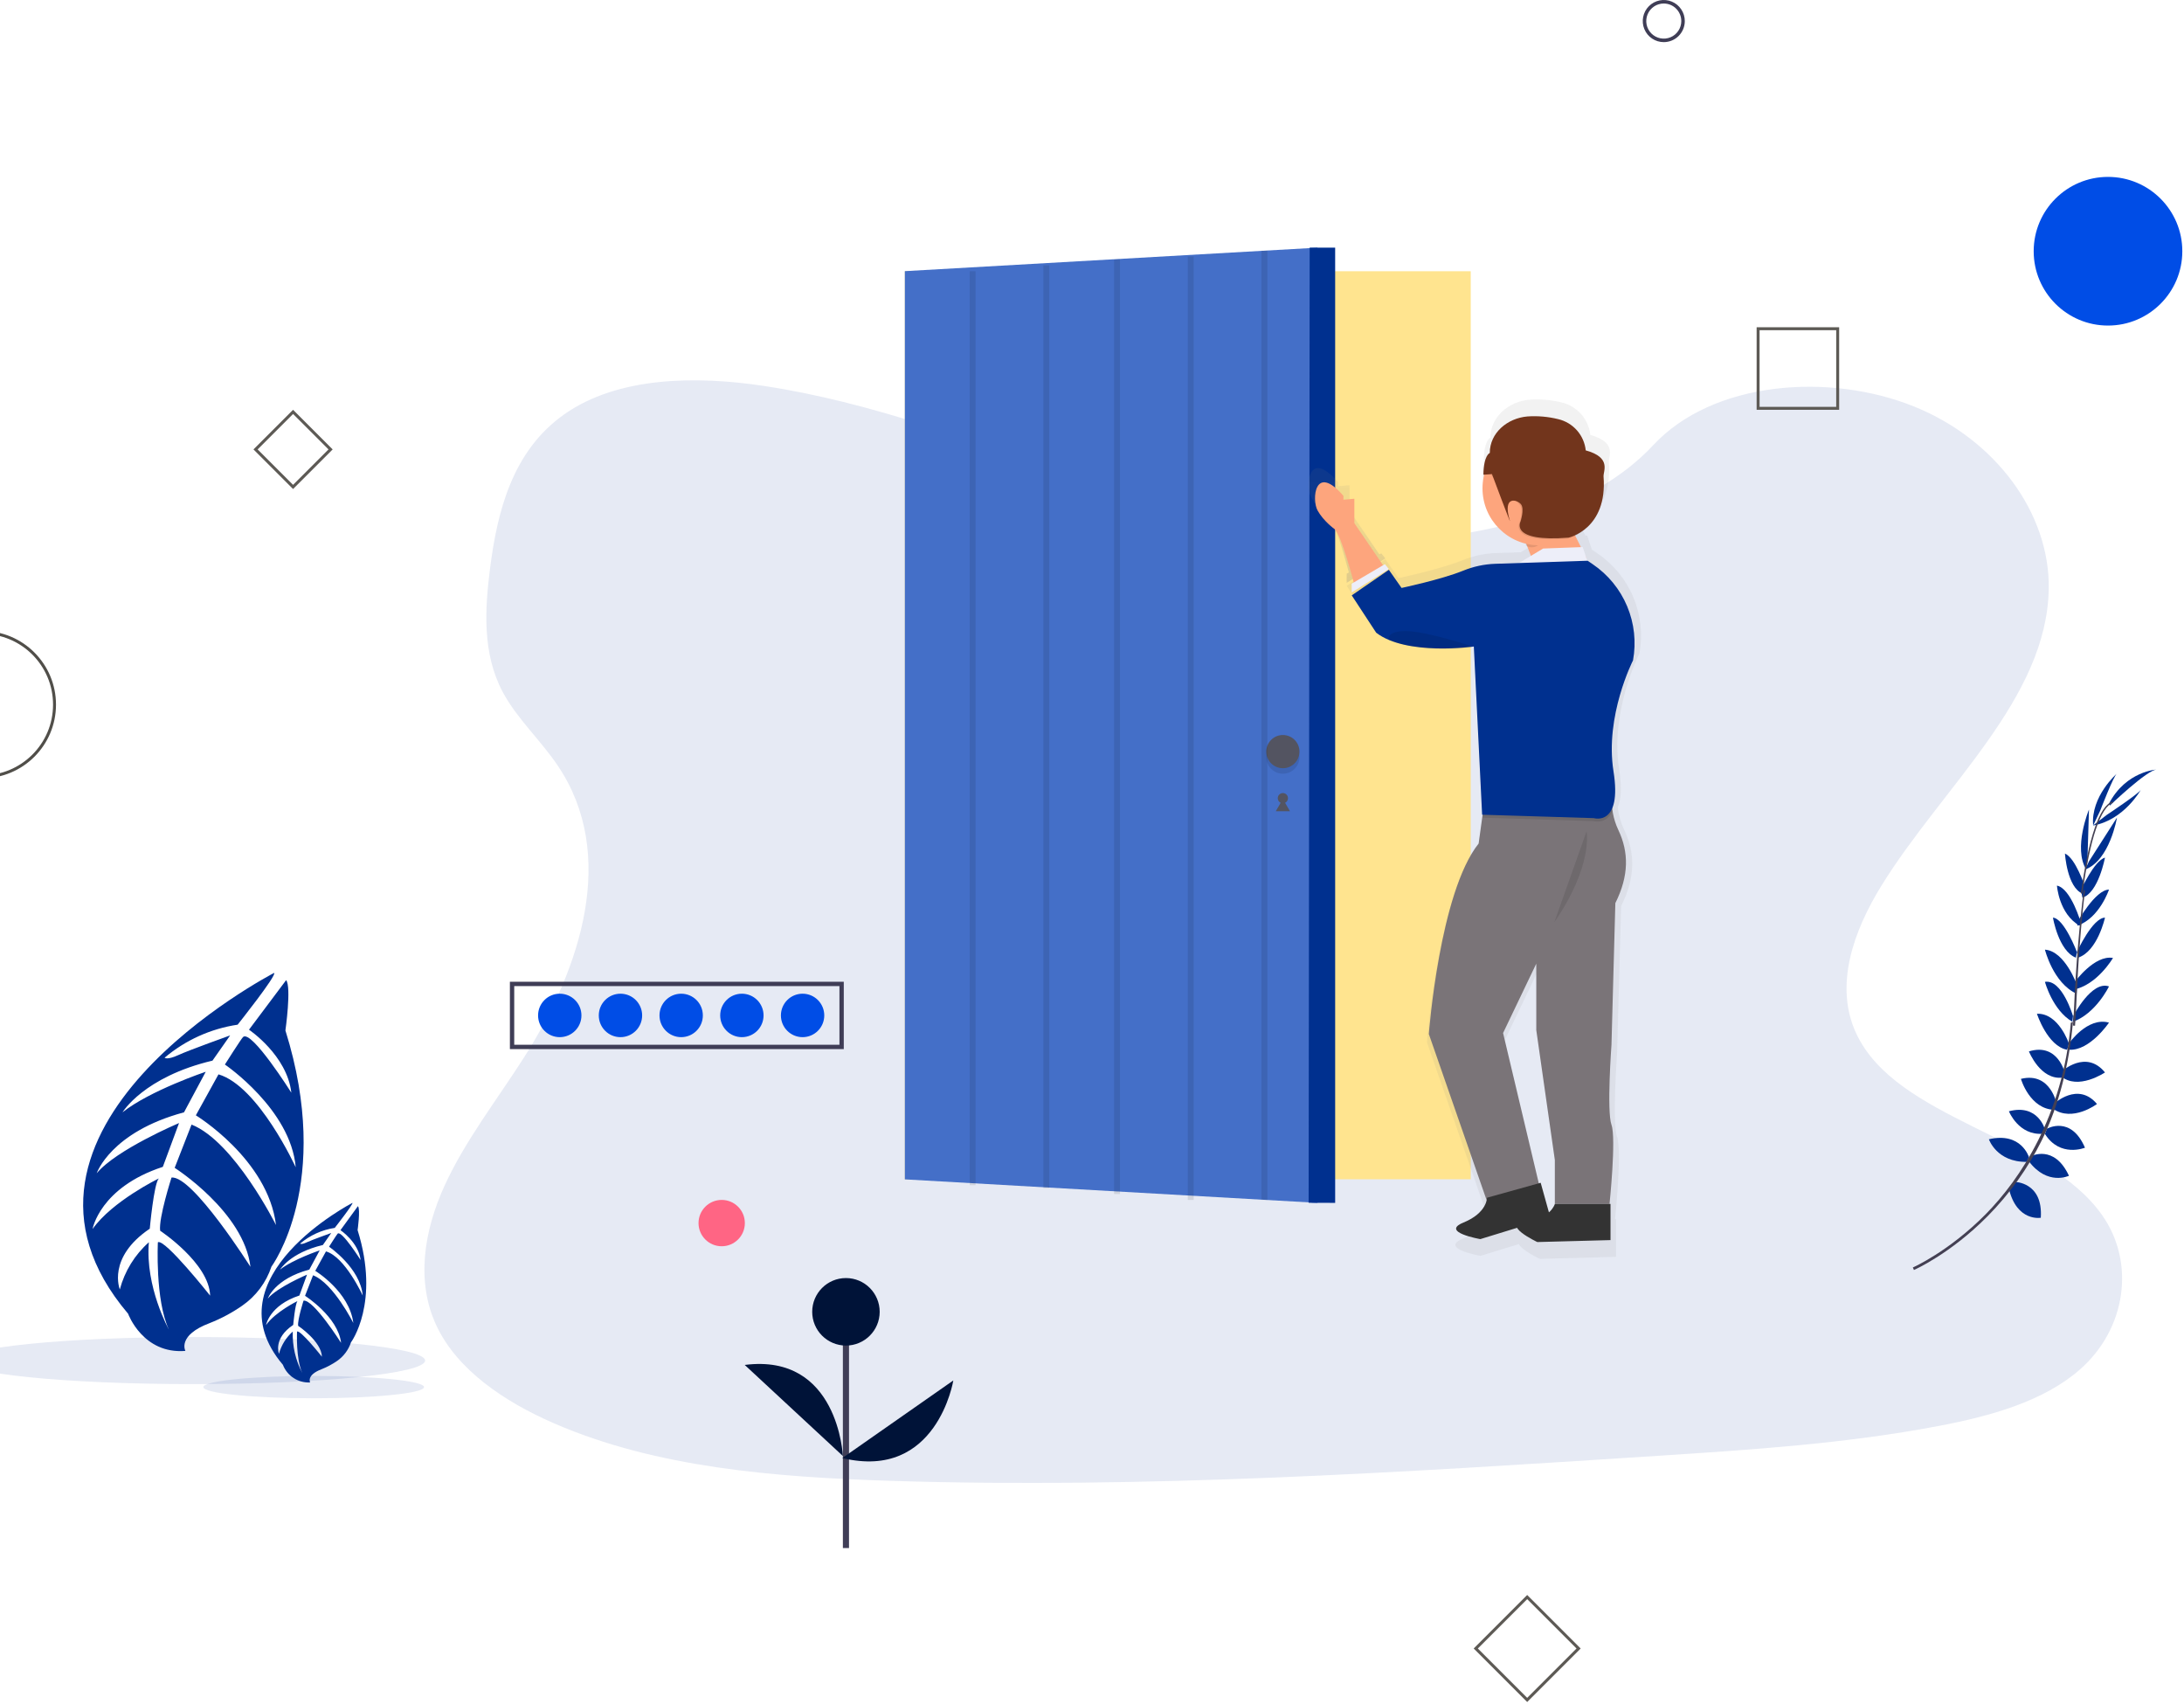 <svg width="741" height="578" viewBox="0 0 741 578" fill="none" xmlns="http://www.w3.org/2000/svg">
<path opacity="0.1" d="M469.801 183.131C432.88 183.18 397.343 172.716 363.351 161.092C329.359 149.467 295.629 136.45 259.395 130.934C236.092 127.388 209.593 127.714 191.377 140.588C173.843 152.973 168.765 173.472 166.315 192.41C164.473 206.657 163.623 221.609 170.524 234.641C175.315 243.688 183.514 251.145 189.293 259.767C209.464 289.762 197.334 328.078 177.73 358.769C168.538 373.169 157.771 386.971 150.821 402.195C143.872 417.42 141.022 434.684 148.109 449.711C155.133 464.605 170.998 475.415 188.023 482.797C222.598 497.819 262.852 501.039 302.025 502.279C388.738 505.029 475.619 499.419 562.268 493.81C594.334 491.735 626.542 489.647 657.946 483.637C675.381 480.303 693.336 475.355 705.698 464.511C721.39 450.743 724.601 428.264 713.181 412.107C694.032 385.006 643.538 379.895 629.807 350.571C622.235 334.428 628.765 315.915 638.382 300.354C659.008 266.967 694.511 237.061 695.109 199.718C695.519 174.074 677.056 149.057 649.48 137.911C620.576 126.238 581.166 129.24 560.915 150.998C540.091 173.412 502.4 183.096 469.801 183.131Z" fill="#00308F"/>
<path d="M688.386 392.5C688.386 392.5 685.829 383.844 674.805 386.433C674.805 386.433 677.43 394.219 687.654 394.097L688.386 392.5Z" fill="#00308F"/>
<path d="M693.819 383.069C693.819 383.069 691.496 374.312 681.595 376.932C681.595 376.932 684.899 385.251 693.163 384.549L693.819 383.069Z" fill="#00308F"/>
<path d="M697.893 374.787C697.893 374.787 695.912 363.426 685.67 365.941C685.67 365.941 688.646 376.276 697.141 376.443L697.893 374.787Z" fill="#00308F"/>
<path d="M700.61 364.069C700.61 364.069 698.327 353.589 688.386 356.621C688.386 356.621 692.282 366.528 699.904 365.503L700.61 364.069Z" fill="#00308F"/>
<path d="M701.968 353.993C701.968 353.993 698.486 343.571 691.103 343.853C691.103 343.853 694.66 354.86 701.35 356.07L701.968 353.993Z" fill="#00308F"/>
<path d="M703.326 344.609C703.326 344.609 699.65 332.069 693.819 333.035C693.819 333.035 696.363 342.622 703.12 346.564L703.326 344.609Z" fill="#00308F"/>
<path d="M704.684 334.068C704.684 334.068 700.607 322.576 693.819 322.116C693.819 322.116 696.592 333.425 704.549 337.056L704.684 334.068Z" fill="#00308F"/>
<path d="M704.684 322.954C704.684 322.954 700.354 311.511 696.535 311.251C696.535 311.251 698.417 322.521 704.314 324.833L704.684 322.954Z" fill="#00308F"/>
<path d="M706.042 313.089C706.042 313.089 702.698 301.361 697.893 300.386C697.893 300.386 698.549 309.982 705.558 313.968L706.042 313.089Z" fill="#00308F"/>
<path d="M707.4 300.727C707.4 300.727 704.178 291.004 700.61 289.521C700.61 289.521 701.313 300.985 706.578 303.103L707.4 300.727Z" fill="#00308F"/>
<path d="M708.23 291.913L708.759 274.582C708.759 274.582 703.317 287.646 707.837 294.954L708.23 291.913Z" fill="#00308F"/>
<path d="M712.587 274.925C712.587 274.925 717.158 263.023 718.266 262.358C718.266 262.358 709.301 270.081 710.177 280.014L712.587 274.925Z" fill="#00308F"/>
<path d="M683.529 400.889C683.529 400.889 693.217 400.859 692.413 413.051C692.413 413.051 684.278 414.514 681.595 403.194L683.529 400.889Z" fill="#00308F"/>
<path d="M689.082 392.181C689.082 392.181 696.94 387.99 701.968 398.809C701.968 398.809 694.71 402.3 688.386 393.93L689.082 392.181Z" fill="#00308F"/>
<path d="M694.491 382.859C694.491 382.859 702.625 378.163 707.4 389.293C707.4 389.293 698.927 392.753 693.819 384.62L694.491 382.859Z" fill="#00308F"/>
<path d="M696.907 374.376C696.907 374.376 705.009 366.746 711.475 374.462C711.475 374.462 703.198 380.743 696.535 376.076L696.907 374.376Z" fill="#00308F"/>
<path d="M699.546 363.411C699.546 363.411 707.741 355.834 714.191 363.76C714.191 363.76 704.993 369.985 699.251 365.003L699.546 363.411Z" fill="#00308F"/>
<path d="M701.968 353.922C701.968 353.922 708.205 344.83 715.549 346.859C715.549 346.859 709.077 356.486 702.038 356.057L701.968 353.922Z" fill="#00308F"/>
<path d="M703.485 344.531C703.485 344.531 709.684 332.488 715.549 334.585C715.549 334.585 711.078 343.843 703.326 346.563L703.485 344.531Z" fill="#00308F"/>
<path d="M703.975 333.028C703.975 333.028 710.652 323.8 716.907 324.928C716.907 324.928 711.448 334.287 703.326 335.698L703.975 333.028Z" fill="#00308F"/>
<path d="M704.684 322.874C704.684 322.874 709.929 311.33 714.191 311.251C714.191 311.251 711.673 322.712 705.038 324.833L704.684 322.874Z" fill="#00308F"/>
<path d="M704.684 312.984C704.684 312.984 710.887 301.769 715.549 301.745C715.549 301.745 712.376 311.335 704.89 313.968L704.684 312.984Z" fill="#00308F"/>
<path d="M706.042 301.848C706.042 301.848 710.499 291.996 714.191 290.879C714.191 290.879 711.963 302.888 706.534 304.461L706.042 301.848Z" fill="#00308F"/>
<path d="M708.785 292.116L718.266 277.298C718.266 277.298 715.836 291.915 707.4 294.954L708.785 292.116Z" fill="#00308F"/>
<path d="M714.79 276.407C714.79 276.407 726.007 268.989 726.414 267.791C726.414 267.791 720.71 278.179 710.117 280.014L714.79 276.407Z" fill="#00308F"/>
<path d="M715.856 273.223C715.856 273.223 728.595 260.988 731.847 261C731.847 261 721.341 261.479 715.549 272.571L715.856 273.223Z" fill="#00308F"/>
<path d="M706.042 303.043L706.532 303.102C709.06 284.596 712.745 273.644 716.907 272.303L716.746 271.865C712.332 273.298 708.621 284.082 706.042 303.043Z" fill="#444053"/>
<path d="M703.326 347.865L704.022 347.922C704.17 346.176 704.282 344.389 704.358 342.607C705.021 327.125 706.049 312.906 707.4 302.248L707.001 301.745C705.645 312.427 704.326 327.072 703.662 342.579C703.586 344.349 703.474 346.127 703.326 347.865Z" fill="#444053"/>
<path d="M649.375 430.769C649.495 430.718 661.715 425.332 674.398 412.488C681.828 404.966 688.002 396.328 692.69 386.897C698.554 375.112 702.129 360.631 703.326 346.564L702.604 346.898C699.911 378.475 685.345 400.051 673.763 411.803C661.204 424.532 649.12 429.863 649 429.915L649.375 430.769Z" fill="#444053"/>
<path d="M244.859 422.718C249.199 422.718 252.718 419.199 252.718 414.859C252.718 410.519 249.199 407 244.859 407C240.519 407 237 410.519 237 414.859C237 419.199 240.519 422.718 244.859 422.718Z" fill="#FF6584"/>
<path d="M288.057 445.993H285.976V525.084H288.057V445.993Z" fill="#3F3D56"/>
<path d="M287.017 456.399C293.339 456.399 298.464 451.274 298.464 444.952C298.464 438.63 293.339 433.504 287.017 433.504C280.695 433.504 275.57 438.63 275.57 444.952C275.57 451.274 280.695 456.399 287.017 456.399Z" fill="#001338"/>
<path d="M285.976 493.864C285.976 493.864 284.427 458.909 252.675 462.972L285.976 493.864Z" fill="#001338"/>
<path d="M323.449 468.234C323.449 468.234 317.909 502.295 285.79 494.556L323.449 468.234Z" fill="#001338"/>
<path d="M564.495 14.291C563.085 14.291 561.706 13.872 560.533 13.087C559.36 12.302 558.446 11.186 557.906 9.88C557.366 8.575 557.225 7.138 557.5 5.752C557.775 4.366 558.455 3.092 559.452 2.093C560.45 1.094 561.72 0.413 563.104 0.137C564.488 -0.138 565.922 0.003 567.225 0.544C568.528 1.085 569.642 2.001 570.426 3.176C571.21 4.351 571.628 5.732 571.628 7.146C571.626 9.04 570.874 10.857 569.537 12.196C568.199 13.536 566.386 14.289 564.495 14.291ZM564.495 1.191C563.32 1.191 562.171 1.54 561.193 2.195C560.216 2.849 559.454 3.779 559.004 4.867C558.554 5.955 558.437 7.152 558.666 8.307C558.895 9.463 559.461 10.524 560.293 11.356C561.124 12.189 562.183 12.756 563.336 12.986C564.489 13.216 565.684 13.098 566.77 12.647C567.856 12.197 568.784 11.433 569.437 10.454C570.091 9.475 570.439 8.323 570.439 7.146C570.437 5.567 569.811 4.053 568.696 2.937C567.582 1.821 566.071 1.193 564.495 1.191Z" fill="#3F3D56"/>
<path d="M715.214 110.429C729.14 110.429 740.429 99.14 740.429 85.214C740.429 71.289 729.14 60 715.214 60C701.289 60 690 71.289 690 85.214C690 99.14 701.289 110.429 715.214 110.429Z" fill="#004DE6"/>
<path d="M286.282 355.846H173V333H286.282V355.846ZM174.471 354.372H284.811V334.474H174.471V354.372Z" fill="#3F3D56"/>
<path d="M272.306 351.793C276.368 351.793 279.662 348.493 279.662 344.423C279.662 340.353 276.368 337.053 272.306 337.053C268.243 337.053 264.95 340.353 264.95 344.423C264.95 348.493 268.243 351.793 272.306 351.793Z" fill="#004DE6"/>
<path d="M251.709 351.793C255.772 351.793 259.065 348.493 259.065 344.423C259.065 340.353 255.772 337.053 251.709 337.053C247.646 337.053 244.353 340.353 244.353 344.423C244.353 348.493 247.646 351.793 251.709 351.793Z" fill="#004DE6"/>
<path d="M231.112 351.793C235.175 351.793 238.468 348.493 238.468 344.423C238.468 340.353 235.175 337.053 231.112 337.053C227.049 337.053 223.756 340.353 223.756 344.423C223.756 348.493 227.049 351.793 231.112 351.793Z" fill="#004DE6"/>
<path d="M210.515 351.793C214.578 351.793 217.871 348.493 217.871 344.423C217.871 340.353 214.578 337.053 210.515 337.053C206.453 337.053 203.159 340.353 203.159 344.423C203.159 348.493 206.453 351.793 210.515 351.793Z" fill="#004DE6"/>
<path d="M189.919 351.793C193.981 351.793 197.275 348.493 197.275 344.423C197.275 340.353 193.981 337.053 189.919 337.053C185.856 337.053 182.563 340.353 182.563 344.423C182.563 348.493 185.856 351.793 189.919 351.793Z" fill="#004DE6"/>
<path d="M499 92H307V400H499V92Z" fill="#FFE48F"/>
<path d="M447 408L307 400.029V91.971L447 84V408Z" fill="#446FC8"/>
<path d="M435.263 272.466C436.22 272.466 436.996 271.69 436.996 270.733C436.996 269.776 436.22 269 435.263 269C434.306 269 433.53 269.776 433.53 270.733C433.53 271.69 434.306 272.466 435.263 272.466Z" fill="#535461"/>
<path d="M435.263 270.993L436.463 273.072L437.668 275.152H435.263H432.858L434.063 273.072L435.263 270.993Z" fill="#535461"/>
<path d="M453 408L444 407.972L444.355 84H453V408Z" fill="#00308F"/>
<g opacity="0.1">
<path opacity="0.1" d="M453.124 408.389H444.458L444.891 84H453.124V408.389Z" fill="#00308F"/>
</g>
<path opacity="0.1" d="M435.263 262.438C438.374 262.438 440.896 259.916 440.896 256.806C440.896 253.695 438.374 251.173 435.263 251.173C432.152 251.173 429.63 253.695 429.63 256.806C429.63 259.916 432.152 262.438 435.263 262.438Z" fill="black"/>
<path d="M435.263 260.572C438.374 260.572 440.896 258.05 440.896 254.939C440.896 251.828 438.374 249.307 435.263 249.307C432.152 249.307 429.63 251.828 429.63 254.939C429.63 258.05 432.152 260.572 435.263 260.572Z" fill="#535461"/>
<path d="M456.912 194.593V197.695L470.024 189.42L468.646 187.687L468.005 188.063L457.86 173.202V164.58L454 164.927V163.549C443.817 151.825 442.764 164.927 444.87 168.722C446.975 172.518 450.828 175.291 450.828 175.291C452.994 177.097 456.73 190.745 457.644 194.168L456.912 194.593Z" fill="url(#paint0_linear)"/>
<path d="M541.981 187.699L540.191 186.486H540.113L538.488 181.66L537.899 181.681L535.88 177.647C537.62 176.788 539.196 175.631 540.538 174.229C543.693 171.118 546.57 165.78 545.859 156.755C545.712 154.888 548.793 150.052 539.572 147.539C539.297 144.924 538.217 142.458 536.479 140.483C534.742 138.508 532.434 137.122 529.874 136.517C526.311 135.632 522.63 135.31 518.967 135.564C511.891 136.166 505.686 141.365 505.686 148.467C505.686 148.467 503.55 149.125 503.433 156.131H503.706C502.424 161.307 503.25 166.78 506.002 171.348C508.754 175.915 513.207 179.204 518.382 180.49L518.504 181.218C518.629 181.287 518.759 181.348 518.889 181.408L520.189 184.796L515.99 187.318L507.567 187.595C503.683 187.729 499.854 188.549 496.257 190.017C488.544 193.115 474.5 196.088 474.5 196.088L470.024 189.688L456.92 198.717L465.543 211.885C466.921 212.927 468.429 213.787 470.028 214.441H470.067H470.115L470.505 214.597C472.637 215.423 474.844 216.041 477.096 216.443C482.295 217.487 490.095 218.262 499.858 216.794L499.789 216.772L500.031 216.742L502.96 276.1H503.151L501.752 286.265C487.95 303.539 484.154 353.552 484.154 353.552L504.577 412.264C504.191 413.941 502.64 417.563 496.404 420.102C488.046 423.504 502.332 425.969 502.332 425.969L515.332 421.978C516.406 424.145 522.443 427 522.443 427L548.307 426.311V413.547H547.961C547.961 413.547 550.374 390.445 548.65 385.618C546.925 380.792 548.65 357.343 548.65 357.343L550.028 307.343C554.855 297.69 554.855 289.414 551.063 281.481C549.922 279.072 549.189 276.489 548.897 273.838C549.937 271.39 550.374 267.37 549.33 260.792C546.228 241.235 556.229 221.651 556.229 221.651C557.404 215.219 556.683 208.585 554.153 202.557C551.624 196.528 547.394 191.366 541.981 187.699ZM526.555 416.519L523.643 406.073L522.98 406.259L510.362 353.205L522.087 328.725V352.174L528.639 398.036V413.547C528.224 414.707 527.504 415.733 526.555 416.519Z" fill="url(#paint1_linear)"/>
<path d="M459.516 169.16V177.457L469.382 191.911L459.516 198.328C459.516 198.328 455.131 181.43 452.769 179.442C452.769 179.442 449.055 176.79 447.032 173.146C445.008 169.502 446.018 156.912 455.807 168.177V169.502L459.516 169.16Z" fill="#FDA57D"/>
<path d="M538.055 188.913L534.155 181.114C534.04 180.885 533.867 180.69 533.652 180.55C533.437 180.41 533.189 180.33 532.933 180.317L518.122 179.546C517.881 179.533 517.641 179.581 517.423 179.685C517.205 179.789 517.016 179.946 516.875 180.142C516.733 180.337 516.642 180.565 516.611 180.805C516.58 181.044 516.61 181.288 516.697 181.513L520.523 191.404C520.636 191.697 520.842 191.945 521.108 192.11C521.375 192.276 521.688 192.351 522.001 192.323L536.916 190.997C537.147 190.972 537.37 190.891 537.564 190.762C537.758 190.632 537.918 190.457 538.03 190.253C538.142 190.048 538.202 189.819 538.207 189.586C538.211 189.353 538.159 189.122 538.055 188.913Z" fill="#FDA57D"/>
<path d="M536.976 185.559L539.494 192.947L513.616 192.019L523.556 186.053L536.976 185.559Z" fill="#EDEEF9"/>
<path d="M471.202 193.011L469.876 191.356L458.61 197.981V200.966L471.202 193.011Z" fill="#EDEEF9"/>
<path d="M547.324 266.309C547.324 266.309 545.43 273.852 549.057 281.473C552.684 289.095 552.702 297.045 548.065 306.322L546.752 354.363C546.752 354.363 545.097 376.893 546.752 381.529C548.407 386.165 546.089 408.366 546.089 408.366H527.534V393.461L521.238 349.397V326.867L509.972 350.39L522.889 404.726L505.99 411.685L484.783 350.723C484.783 350.723 488.427 302.682 501.682 286.118L504.17 268.059L547.324 266.309Z" fill="#7A7478"/>
<path d="M546.423 420.627V408.37H527.534C527.534 408.37 526.208 413.339 517.594 414.331C508.979 415.324 521.589 421.29 521.589 421.29L546.423 420.627Z" fill="#333333"/>
<path d="M526.022 412.996L522.733 401.185L504.534 406.25C504.534 406.25 504.59 411.393 496.556 414.66C488.522 417.927 502.254 420.293 502.254 420.293L526.022 412.996Z" fill="#333333"/>
<path opacity="0.1" d="M504.174 269.052L547.324 267.319C546.791 269.891 546.681 272.532 546.999 275.139C545.023 279.784 540.79 278.51 540.79 278.51L503.034 277.349L504.174 269.052Z" fill="black"/>
<path d="M538.636 190.195L540.369 191.361C545.573 194.885 549.639 199.848 552.07 205.644C554.501 211.44 555.191 217.818 554.058 223.999C554.058 223.999 544.447 242.799 547.432 261.599C550.418 280.398 540.807 277.504 540.807 277.504L502.865 276.339L500.049 219.298C500.049 219.298 477.187 222.552 466.913 214.597L458.628 201.946L471.22 193.28L475.527 199.424C475.527 199.424 489.021 196.573 496.431 193.571C499.884 192.158 503.561 191.368 507.29 191.235L538.636 190.195Z" fill="#00308F"/>
<path opacity="0.1" d="M538.302 281.972C538.302 281.972 540.621 293.567 527.37 312.787L538.302 281.972Z" fill="black"/>
<path opacity="0.1" d="M499.867 219.354C499.867 219.354 483.964 214.055 477.005 214.055C470.045 214.055 471.207 217.062 471.207 217.062C471.207 217.062 482.304 222.002 499.867 219.354Z" fill="black"/>
<path opacity="0.1" d="M517.901 180.208L524.232 180.967C524.431 180.993 524.613 181.244 524.722 181.634C523.331 184.143 521.589 185.642 519.7 185.642C519.024 185.633 518.363 185.45 517.78 185.109L517.295 182.18C517.13 181.201 517.455 180.156 517.901 180.208Z" fill="black"/>
<path d="M522.317 184.975C532.991 184.975 541.643 176.323 541.643 165.651C541.643 154.978 532.991 146.327 522.317 146.327C511.644 146.327 502.991 154.978 502.991 165.651C502.991 176.323 511.644 184.975 522.317 184.975Z" fill="#FDA57D"/>
<path opacity="0.1" d="M505.881 154.71L506.856 155.603C507.271 155.982 507.583 156.459 507.764 156.991C507.945 157.523 507.989 158.092 507.891 158.645C507.794 159.198 507.559 159.718 507.208 160.157C506.856 160.595 506.4 160.938 505.881 161.153C505.881 161.153 514.548 169.818 515.743 171.417C516.939 173.016 515.544 177.253 515.544 177.253C515.544 177.253 511.718 184.298 531.85 182.686C531.85 182.686 545.136 179.87 543.727 161.954C543.584 160.161 546.544 155.512 537.687 153.098C537.424 150.585 536.386 148.215 534.717 146.317C533.048 144.419 530.83 143.087 528.37 142.505C524.947 141.654 521.412 141.344 517.893 141.586C514.611 141.873 511.556 143.38 509.332 145.81C507.108 148.24 505.876 151.416 505.881 154.71Z" fill="black"/>
<path d="M505.461 153.653C505.461 153.653 503.411 154.286 503.294 161.019L506.21 160.819C506.21 160.819 512.962 178.874 512.251 176.521C509.651 167.856 514.851 169.476 516.077 171.088C517.303 172.7 515.878 176.924 515.878 176.924C515.878 176.924 512.056 183.956 532.184 182.357C532.184 182.357 545.469 179.541 544.061 161.625C543.918 159.832 546.878 155.183 538.02 152.769C537.758 150.256 536.72 147.886 535.051 145.988C533.382 144.09 531.164 142.758 528.704 142.176C525.281 141.325 521.746 141.015 518.226 141.257C511.423 141.838 505.461 146.829 505.461 153.653Z" fill="#72351C"/>
<path opacity="0.1" d="M330 92V402" stroke="black" stroke-width="2" stroke-miterlimit="10"/>
<path opacity="0.1" d="M355 90V403" stroke="black" stroke-width="2" stroke-miterlimit="10"/>
<path opacity="0.1" d="M379 88V405" stroke="black" stroke-width="2" stroke-miterlimit="10"/>
<path opacity="0.1" d="M404 87V407" stroke="black" stroke-width="2" stroke-miterlimit="10"/>
<path opacity="0.1" d="M429 85V407" stroke="black" stroke-width="2" stroke-miterlimit="10"/>
<path opacity="0.1" d="M65.512 469.474C108.991 469.474 144.237 465.9 144.237 461.491C144.237 457.083 108.991 453.509 65.512 453.509C22.034 453.509 -13.212 457.083 -13.212 461.491C-13.212 465.9 22.034 469.474 65.512 469.474Z" fill="#00308F"/>
<path d="M93.011 330C93.011 330 -9.661 383.043 43.465 445.609C43.465 445.609 48.447 459.372 62.898 458.216C62.898 458.216 60.008 452.959 71.156 448.775C75.042 447.245 78.737 445.268 82.166 442.884C86.831 439.658 90.319 435.001 92.103 429.617C92.103 429.617 113.105 401.513 96.837 349.516C96.837 349.516 98.929 334.817 97.085 332.45L84.478 349.268C84.478 349.268 97.388 357.911 98.847 370.628C98.847 370.628 85.414 349.296 82.496 351.718C81.918 352.214 76.303 361.077 76.303 361.077C76.303 361.077 98.654 376.244 100.333 395.925C100.333 395.925 87.726 368.399 74.128 364.408L66.449 378.308C66.449 378.308 90.892 393.172 93.644 415.523C93.644 415.523 79.468 387.172 64.99 381.446L59.264 396.118C59.264 396.118 82.799 411.092 84.974 429.699C84.974 429.699 65.293 398.595 58.191 399.421C58.191 399.421 53.759 413.184 54.337 417.45C54.337 417.45 70.99 428.461 71.293 439.471C71.293 439.471 55.934 420.065 53.566 421.359C53.566 421.359 52.576 440.847 57.31 451.004C57.31 451.004 49.217 436.526 50.511 421.359C45.728 425.607 42.301 431.169 40.657 437.351C40.657 437.351 36.225 426.616 50.814 416.762C50.814 416.762 52.19 401.595 53.869 399.723C53.869 399.723 38.097 407.403 31.408 416.872C31.408 416.872 33.858 402.779 55.246 395.787L60.751 380.923C60.751 380.923 39.391 389.979 32.812 397.962C32.812 397.962 37.546 383.978 62.43 377.29L69.807 363.527C69.807 363.527 50.814 369.913 41.565 377.29C41.565 377.29 48.749 365.288 72.091 359.756L78.092 351.195C78.092 351.195 64.329 356.122 60.475 357.884C56.622 359.646 55.851 358.765 55.851 358.765C62.909 352.803 71.487 348.924 80.625 347.562C80.625 347.562 93.975 330.798 93.011 330Z" fill="#00308F"/>
<path opacity="0.1" d="M106.434 474.278C127.109 474.278 143.869 472.581 143.869 470.487C143.869 468.393 127.109 466.696 106.434 466.696C85.76 466.696 69 468.393 69 470.487C69 472.581 85.76 474.278 106.434 474.278Z" fill="#00308F"/>
<path d="M119.584 408C119.584 408 70.776 433.207 95.983 462.922C96.694 464.768 97.97 466.342 99.629 467.419C101.289 468.495 103.246 469.02 105.222 468.916C105.222 468.916 103.856 466.423 109.098 464.425C110.952 463.692 112.716 462.753 114.358 461.624C116.577 460.085 118.237 457.868 119.089 455.305C119.089 455.305 129.062 441.951 121.326 417.239C121.326 417.239 122.334 410.237 121.446 409.11L115.52 417.256C115.52 417.256 121.651 421.372 122.351 427.4C122.351 427.4 115.964 417.273 114.58 418.417C114.307 418.656 111.643 422.875 111.643 422.875C111.643 422.875 122.265 430.081 123.068 439.44C123.068 439.44 117.074 426.324 110.601 424.463L106.964 431.055C106.964 431.055 118.56 438.125 119.875 448.747C119.875 448.747 113.129 435.273 106.212 432.558L103.497 439.526C103.497 439.526 114.7 446.647 115.725 455.493C115.725 455.493 106.366 440.704 102.985 441.165C102.985 441.165 100.884 447.723 101.157 449.704C101.157 449.704 109.081 454.998 109.218 460.19C109.218 460.19 101.909 450.968 100.782 451.651C100.782 451.651 100.321 460.907 102.575 465.74C100.286 461.406 99.167 456.549 99.33 451.651C97.073 453.655 95.448 456.271 94.651 459.182C94.651 459.182 92.55 454.059 99.484 449.396C99.484 449.396 100.133 442.19 100.935 441.302C100.935 441.302 93.438 444.956 90.262 449.448C90.262 449.448 91.423 442.753 101.584 439.423L104.163 432.353C104.163 432.353 94.002 436.656 90.859 440.465C90.859 440.465 93.114 433.804 104.949 430.628L108.467 424.121C108.467 424.121 99.433 427.161 95.026 430.628C95.026 430.628 98.442 424.907 109.543 422.294L112.394 418.212C112.394 418.212 105.854 420.552 104.026 421.406C102.199 422.26 101.823 421.816 101.823 421.816C105.172 418.988 109.239 417.143 113.573 416.488C113.573 416.488 119.96 408.342 119.584 408Z" fill="#00308F"/>
<circle cx="-6" cy="239" r="24.5" stroke="#504E49"/>
<rect x="86.707" y="152.435" width="18" height="18" transform="rotate(-45 86.707 152.435)" stroke="#5D5A55"/>
<rect x="500.707" y="559.153" width="24.672" height="24.672" transform="rotate(-45 500.707 559.153)" stroke="#5D5A55"/>
<rect x="596.5" y="111.5" width="27" height="27" stroke="#5D5A55"/>
<defs>
<linearGradient id="paint0_linear" x1="456.99" y1="197.695" x2="456.99" y2="158.787" gradientUnits="userSpaceOnUse">
<stop stop-color="#808080" stop-opacity="0.25"/>
<stop offset="0.54" stop-color="#808080" stop-opacity="0.12"/>
<stop offset="1" stop-color="#808080" stop-opacity="0.1"/>
</linearGradient>
<linearGradient id="paint1_linear" x1="77644.9" y1="238290" x2="77644.9" y2="42131.9" gradientUnits="userSpaceOnUse">
<stop stop-color="#808080" stop-opacity="0.25"/>
<stop offset="0.54" stop-color="#808080" stop-opacity="0.12"/>
<stop offset="1" stop-color="#808080" stop-opacity="0.1"/>
</linearGradient>
</defs>
</svg>
